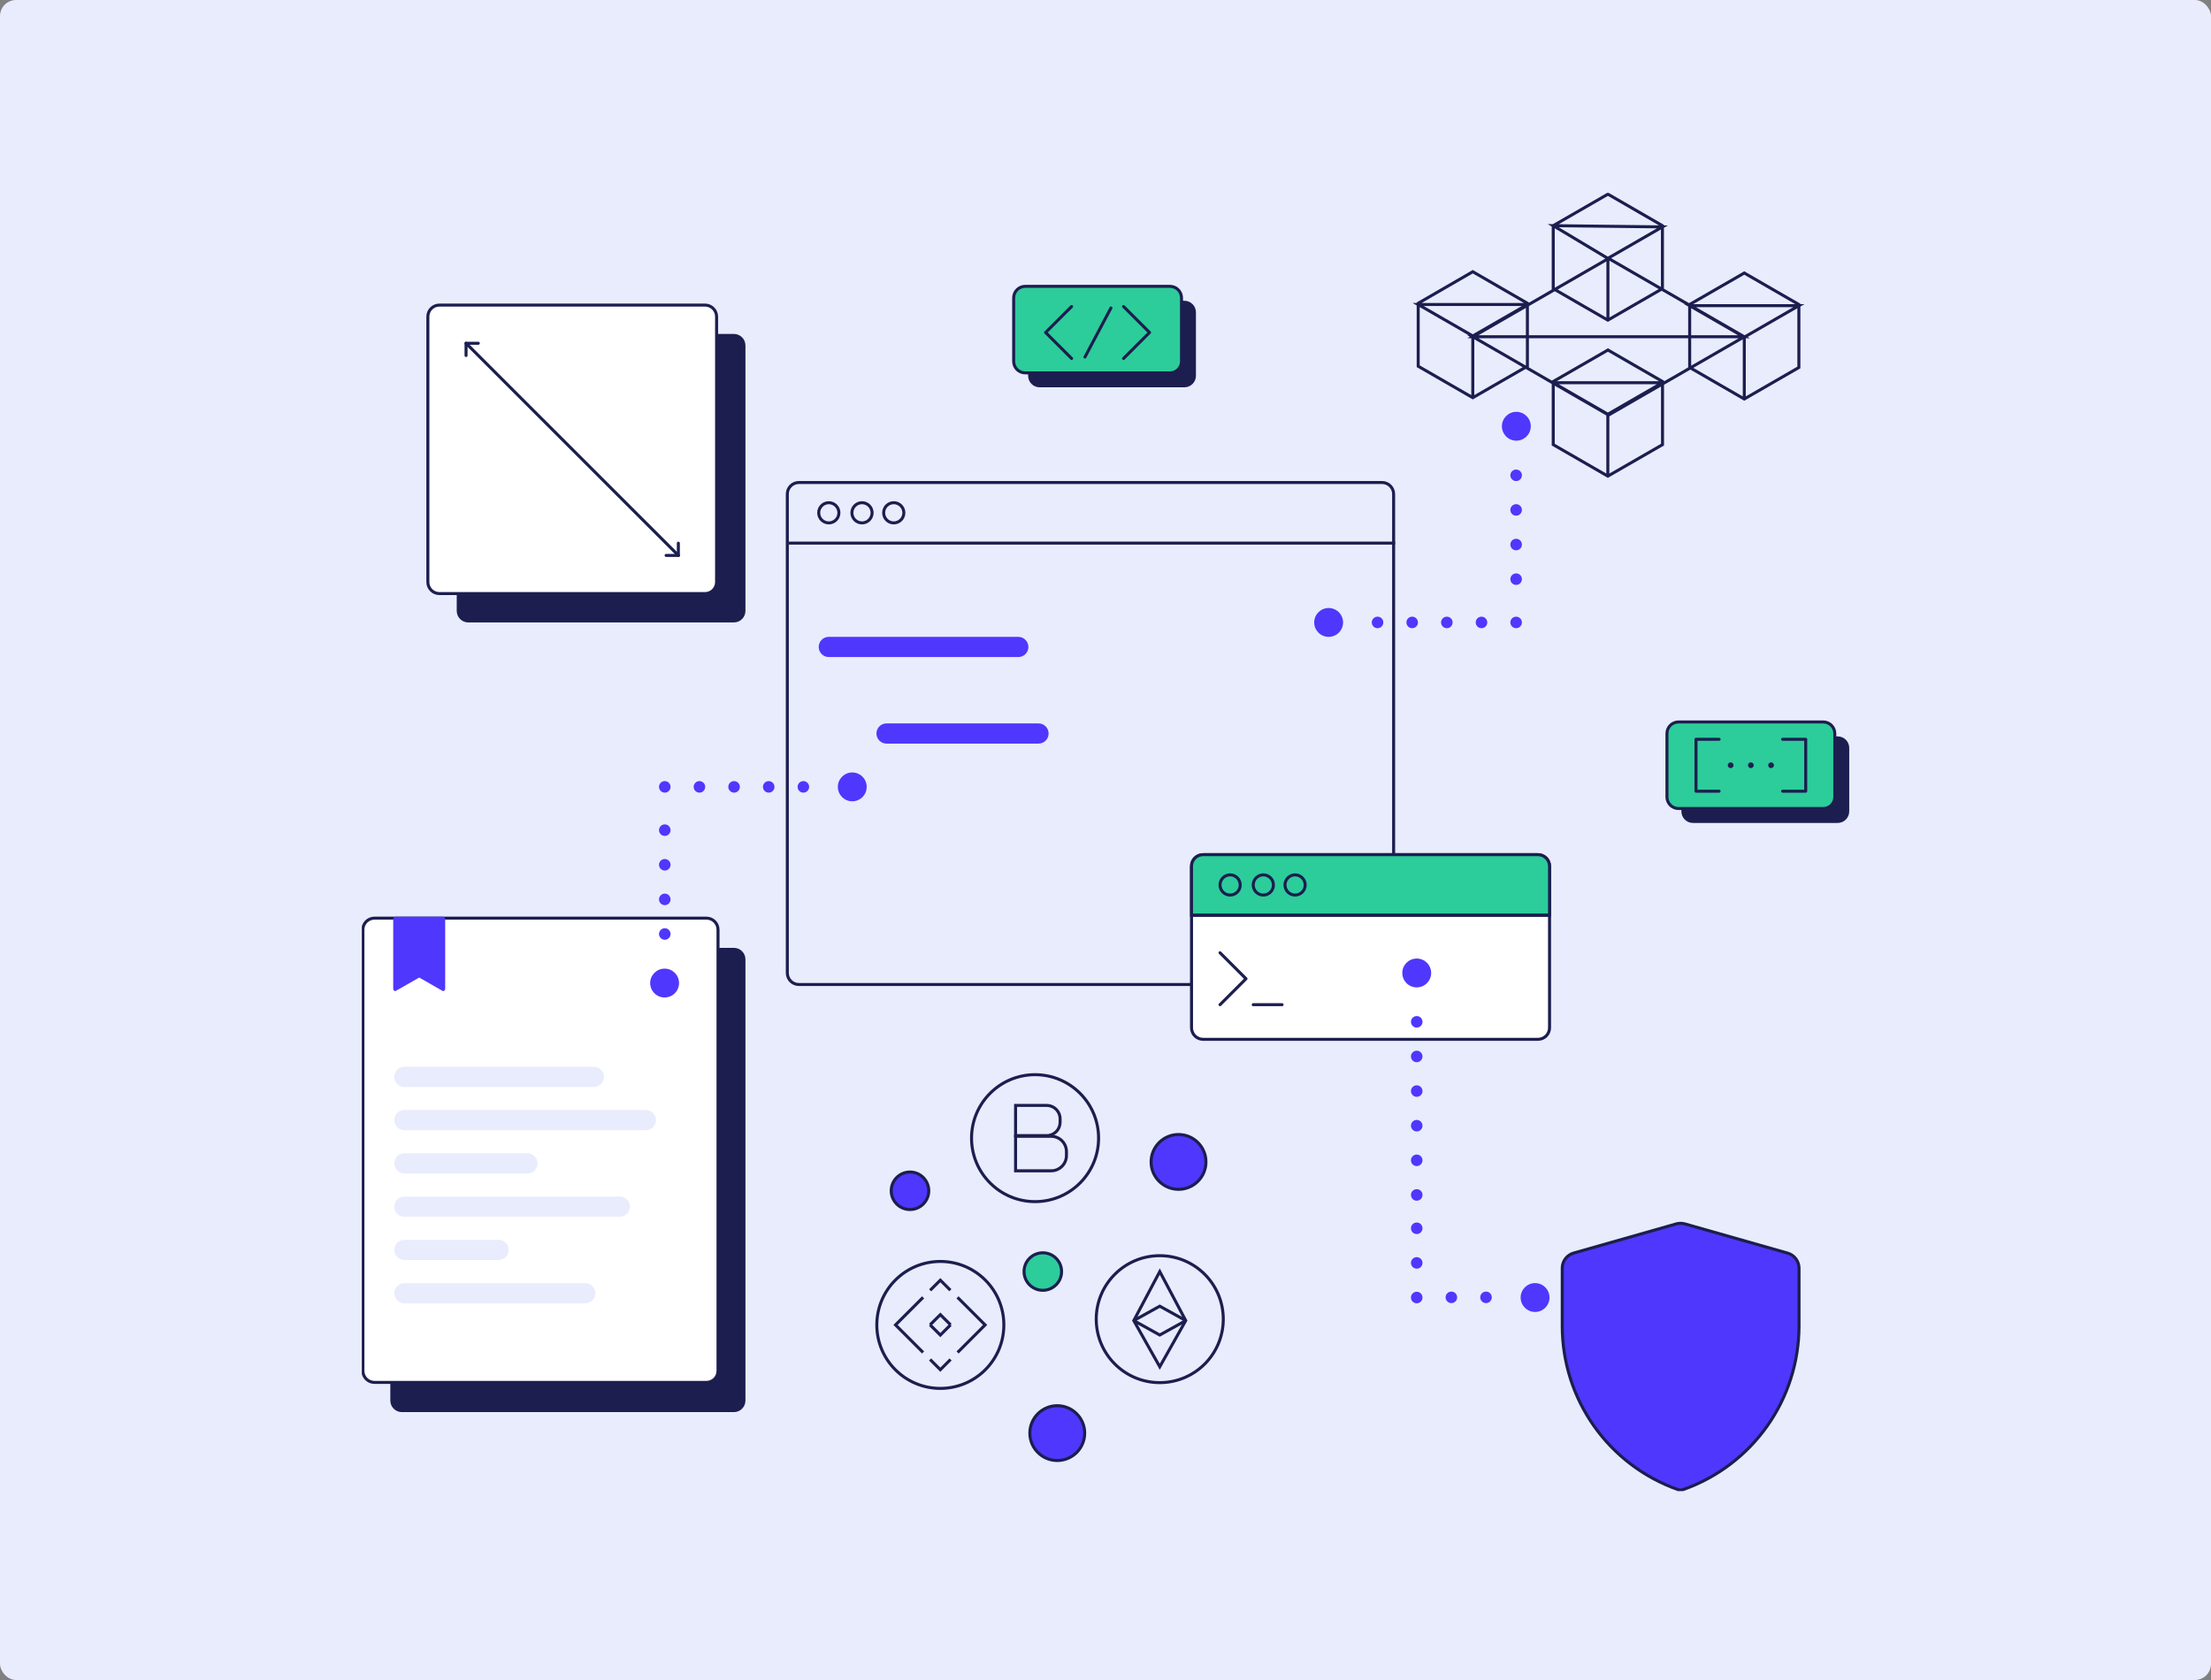 <svg width="550" height="418" viewBox="0 0 550 418" fill="none" xmlns="http://www.w3.org/2000/svg">
<rect x="0" y="0" width="550" height="418" fill="#808080" stroke="none"/>
<rect width="550" height="418" rx="4" fill="#E9ECFC"/>
<g clip-path="url(#clip0)">
<path d="M182.563 235.836H99.969C98.382 235.836 97.096 237.122 97.096 238.708V348.475C97.096 350.061 98.382 351.346 99.969 351.346H182.563C184.149 351.346 185.436 350.061 185.436 348.475V238.708C185.436 237.122 184.149 235.836 182.563 235.836Z" fill="#1C1E4F"/>
<path d="M175.74 228.443H93.145C91.559 228.443 90.273 229.728 90.273 231.314V341.082C90.273 342.667 91.559 343.953 93.145 343.953H175.74C177.326 343.953 178.612 342.667 178.612 341.082V231.314C178.612 229.728 177.326 228.443 175.74 228.443Z" fill="white" stroke="#1C1E4F" stroke-width="0.75" stroke-miterlimit="10"/>
<path d="M110.182 246.596L104.278 243.223L98.374 246.596C98.226 246.596 98.083 246.537 97.978 246.432C97.873 246.327 97.814 246.185 97.814 246.036V228.644C97.814 228.495 97.873 228.353 97.978 228.248C98.083 228.143 98.226 228.084 98.374 228.084H110.182C110.33 228.084 110.473 228.143 110.578 228.248C110.683 228.353 110.742 228.495 110.742 228.644V246.036C110.742 246.185 110.683 246.327 110.578 246.432C110.473 246.537 110.33 246.596 110.182 246.596Z" fill="#4F37FD"/>
<path d="M147.73 265.41H100.594C99.205 265.41 98.08 266.535 98.08 267.922C98.08 269.31 99.205 270.435 100.594 270.435H147.73C149.118 270.435 150.243 269.31 150.243 267.922C150.243 266.535 149.118 265.41 147.73 265.41Z" fill="#E9ECFC"/>
<path d="M160.657 276.177H100.594C99.205 276.177 98.08 277.302 98.08 278.69C98.08 280.077 99.205 281.202 100.594 281.202H160.657C162.046 281.202 163.171 280.077 163.171 278.69C163.171 277.302 162.046 276.177 160.657 276.177Z" fill="#E9ECFC"/>
<path d="M131.211 286.945H100.594C99.205 286.945 98.08 288.069 98.08 289.457C98.08 290.844 99.205 291.969 100.594 291.969H131.211C132.599 291.969 133.725 290.844 133.725 289.457C133.725 288.069 132.599 286.945 131.211 286.945Z" fill="#E9ECFC"/>
<path d="M154.194 297.712H100.594C99.205 297.712 98.08 298.836 98.08 300.224C98.08 301.612 99.205 302.736 100.594 302.736H154.194C155.582 302.736 156.707 301.612 156.707 300.224C156.707 298.836 155.582 297.712 154.194 297.712Z" fill="#E9ECFC"/>
<path d="M124.029 308.479H100.594C99.205 308.479 98.08 309.604 98.08 310.991C98.08 312.379 99.205 313.503 100.594 313.503H124.029C125.417 313.503 126.542 312.379 126.542 310.991C126.542 309.604 125.417 308.479 124.029 308.479Z" fill="#E9ECFC"/>
<path d="M145.575 319.246H100.594C99.205 319.246 98.08 320.371 98.08 321.758C98.08 323.146 99.205 324.271 100.594 324.271H145.575C146.963 324.271 148.089 323.146 148.089 321.758C148.089 320.371 146.963 319.246 145.575 319.246Z" fill="#E9ECFC"/>
<path d="M343.801 120.054H198.722C197.136 120.054 195.85 121.339 195.85 122.925V242.081C195.85 243.667 197.136 244.953 198.722 244.953H343.801C345.387 244.953 346.674 243.667 346.674 242.081V122.925C346.674 121.339 345.387 120.054 343.801 120.054Z" stroke="#1C1E4F" stroke-width="0.75" stroke-miterlimit="10"/>
<path d="M347.033 135.128H196.209" stroke="#1C1E4F" stroke-width="0.75" stroke-miterlimit="10"/>
<path d="M206.17 130.103C207.559 130.103 208.684 128.978 208.684 127.591C208.684 126.203 207.559 125.079 206.17 125.079C204.782 125.079 203.657 126.203 203.657 127.591C203.657 128.978 204.782 130.103 206.17 130.103Z" stroke="#1C1E4F" stroke-width="0.75" stroke-miterlimit="10"/>
<path d="M214.43 130.103C215.818 130.103 216.943 128.978 216.943 127.591C216.943 126.203 215.818 125.079 214.43 125.079C213.041 125.079 211.916 126.203 211.916 127.591C211.916 128.978 213.041 130.103 214.43 130.103Z" stroke="#1C1E4F" stroke-width="0.75" stroke-miterlimit="10"/>
<path d="M222.33 130.103C223.718 130.103 224.844 128.978 224.844 127.591C224.844 126.203 223.718 125.079 222.33 125.079C220.942 125.079 219.816 126.203 219.816 127.591C219.816 128.978 220.942 130.103 222.33 130.103Z" stroke="#1C1E4F" stroke-width="0.75" stroke-miterlimit="10"/>
<path d="M279.88 147.689H206.17C204.782 147.689 203.657 148.814 203.657 150.202C203.657 151.589 204.782 152.714 206.17 152.714H279.88C281.269 152.714 282.394 151.589 282.394 150.202C282.394 148.814 281.269 147.689 279.88 147.689Z" fill="#E9ECFC"/>
<path d="M365.706 183.58C366.896 183.58 367.861 182.616 367.861 181.426C367.861 180.237 366.896 179.273 365.706 179.273C364.516 179.273 363.552 180.237 363.552 181.426C363.552 182.616 364.516 183.58 365.706 183.58Z" fill="#E9ECFC"/>
<path d="M379.352 183.58C380.542 183.58 381.507 182.616 381.507 181.426C381.507 180.237 380.542 179.273 379.352 179.273C378.162 179.273 377.198 180.237 377.198 181.426C377.198 182.616 378.162 183.58 379.352 183.58Z" fill="#E9ECFC"/>
<path d="M392.998 183.58C394.188 183.58 395.153 182.616 395.153 181.426C395.153 180.237 394.188 179.273 392.998 179.273C391.808 179.273 390.844 180.237 390.844 181.426C390.844 182.616 391.808 183.58 392.998 183.58Z" fill="#E9ECFC"/>
<path d="M406.644 183.58C407.834 183.58 408.799 182.616 408.799 181.426C408.799 180.237 407.834 179.273 406.644 179.273C405.454 179.273 404.49 180.237 404.49 181.426C404.49 182.616 405.454 183.58 406.644 183.58Z" fill="#E9ECFC"/>
<path d="M365.706 197.936C366.896 197.936 367.861 196.972 367.861 195.783C367.861 194.593 366.896 193.629 365.706 193.629C364.516 193.629 363.552 194.593 363.552 195.783C363.552 196.972 364.516 197.936 365.706 197.936Z" fill="#E9ECFC"/>
<path d="M379.352 197.936C380.542 197.936 381.507 196.972 381.507 195.783C381.507 194.593 380.542 193.629 379.352 193.629C378.162 193.629 377.198 194.593 377.198 195.783C377.198 196.972 378.162 197.936 379.352 197.936Z" fill="#E9ECFC"/>
<path d="M392.998 197.936C394.188 197.936 395.153 196.972 395.153 195.783C395.153 194.593 394.188 193.629 392.998 193.629C391.808 193.629 390.844 194.593 390.844 195.783C390.844 196.972 391.808 197.936 392.998 197.936Z" fill="#E9ECFC"/>
<path d="M406.644 197.936C407.834 197.936 408.799 196.972 408.799 195.783C408.799 194.593 407.834 193.629 406.644 193.629C405.454 193.629 404.49 194.593 404.49 195.783C404.49 196.972 405.454 197.936 406.644 197.936Z" fill="#E9ECFC"/>
<path d="M365.706 212.292C366.896 212.292 367.861 211.328 367.861 210.139C367.861 208.949 366.896 207.985 365.706 207.985C364.516 207.985 363.552 208.949 363.552 210.139C363.552 211.328 364.516 212.292 365.706 212.292Z" fill="#E9ECFC"/>
<path d="M379.352 212.292C380.542 212.292 381.507 211.328 381.507 210.139C381.507 208.949 380.542 207.985 379.352 207.985C378.162 207.985 377.198 208.949 377.198 210.139C377.198 211.328 378.162 212.292 379.352 212.292Z" fill="#E9ECFC"/>
<path d="M392.998 212.292C394.188 212.292 395.153 211.328 395.153 210.139C395.153 208.949 394.188 207.985 392.998 207.985C391.808 207.985 390.844 208.949 390.844 210.139C390.844 211.328 391.808 212.292 392.998 212.292Z" fill="#E9ECFC"/>
<path d="M406.644 212.292C407.834 212.292 408.799 211.328 408.799 210.139C408.799 208.949 407.834 207.985 406.644 207.985C405.454 207.985 404.49 208.949 404.49 210.139C404.49 211.328 405.454 212.292 406.644 212.292Z" fill="#E9ECFC"/>
<path d="M365.706 225.931C366.896 225.931 367.861 224.966 367.861 223.777C367.861 222.588 366.896 221.624 365.706 221.624C364.516 221.624 363.552 222.588 363.552 223.777C363.552 224.966 364.516 225.931 365.706 225.931Z" fill="#E9ECFC"/>
<path d="M379.352 225.931C380.542 225.931 381.507 224.966 381.507 223.777C381.507 222.588 380.542 221.624 379.352 221.624C378.162 221.624 377.198 222.588 377.198 223.777C377.198 224.966 378.162 225.931 379.352 225.931Z" fill="#E9ECFC"/>
<path d="M392.998 225.931C394.188 225.931 395.153 224.966 395.153 223.777C395.153 222.588 394.188 221.624 392.998 221.624C391.808 221.624 390.844 222.588 390.844 223.777C390.844 224.966 391.808 225.931 392.998 225.931Z" fill="#E9ECFC"/>
<path d="M406.644 225.931C407.834 225.931 408.799 224.966 408.799 223.777C408.799 222.588 407.834 221.624 406.644 221.624C405.454 221.624 404.49 222.588 404.49 223.777C404.49 224.966 405.454 225.931 406.644 225.931Z" fill="#E9ECFC"/>
<path d="M420.29 183.58C421.48 183.58 422.445 182.616 422.445 181.426C422.445 180.237 421.48 179.273 420.29 179.273C419.1 179.273 418.135 180.237 418.135 181.426C418.135 182.616 419.1 183.58 420.29 183.58Z" fill="#E9ECFC"/>
<path d="M420.29 197.936C421.48 197.936 422.445 196.972 422.445 195.783C422.445 194.593 421.48 193.629 420.29 193.629C419.1 193.629 418.135 194.593 418.135 195.783C418.135 196.972 419.1 197.936 420.29 197.936Z" fill="#E9ECFC"/>
<path d="M420.29 212.292C421.48 212.292 422.445 211.328 422.445 210.139C422.445 208.949 421.48 207.985 420.29 207.985C419.1 207.985 418.135 208.949 418.135 210.139C418.135 211.328 419.1 212.292 420.29 212.292Z" fill="#E9ECFC"/>
<path d="M420.29 225.931C421.48 225.931 422.445 224.966 422.445 223.777C422.445 222.588 421.48 221.624 420.29 221.624C419.1 221.624 418.135 222.588 418.135 223.777C418.135 224.966 419.1 225.931 420.29 225.931Z" fill="#E9ECFC"/>
<path d="M365.706 239.569C366.896 239.569 367.861 238.605 367.861 237.416C367.861 236.226 366.896 235.262 365.706 235.262C364.516 235.262 363.552 236.226 363.552 237.416C363.552 238.605 364.516 239.569 365.706 239.569Z" fill="#E9ECFC"/>
<path d="M379.352 239.569C380.542 239.569 381.507 238.605 381.507 237.416C381.507 236.226 380.542 235.262 379.352 235.262C378.162 235.262 377.198 236.226 377.198 237.416C377.198 238.605 378.162 239.569 379.352 239.569Z" fill="#E9ECFC"/>
<path d="M392.998 239.569C394.188 239.569 395.153 238.605 395.153 237.416C395.153 236.226 394.188 235.262 392.998 235.262C391.808 235.262 390.844 236.226 390.844 237.416C390.844 238.605 391.808 239.569 392.998 239.569Z" fill="#E9ECFC"/>
<path d="M406.644 239.569C407.834 239.569 408.799 238.605 408.799 237.416C408.799 236.226 407.834 235.262 406.644 235.262C405.454 235.262 404.49 236.226 404.49 237.416C404.49 238.605 405.454 239.569 406.644 239.569Z" fill="#E9ECFC"/>
<path d="M420.29 239.569C421.48 239.569 422.445 238.605 422.445 237.416C422.445 236.226 421.48 235.262 420.29 235.262C419.1 235.262 418.135 236.226 418.135 237.416C418.135 238.605 419.1 239.569 420.29 239.569Z" fill="#E9ECFC"/>
<path d="M253.307 158.457H206.17C204.782 158.457 203.657 159.581 203.657 160.969C203.657 162.356 204.782 163.481 206.17 163.481H253.307C254.695 163.481 255.82 162.356 255.82 160.969C255.82 159.581 254.695 158.457 253.307 158.457Z" fill="#4F37FD"/>
<path d="M274.853 169.224H220.534C219.146 169.224 218.021 170.348 218.021 171.736C218.021 173.124 219.146 174.248 220.534 174.248H274.853C276.241 174.248 277.366 173.124 277.366 171.736C277.366 170.348 276.241 169.224 274.853 169.224Z" fill="#E9ECFC"/>
<path d="M258.334 179.991H220.534C219.146 179.991 218.021 181.116 218.021 182.503C218.021 183.891 219.146 185.015 220.534 185.015H258.334C259.722 185.015 260.848 183.891 260.848 182.503C260.848 181.116 259.722 179.991 258.334 179.991Z" fill="#4F37FD"/>
<path d="M382.584 212.651H299.272C297.685 212.651 296.399 213.937 296.399 215.522V255.72C296.399 257.305 297.685 258.591 299.272 258.591H382.584C384.171 258.591 385.457 257.305 385.457 255.72V215.522C385.457 213.937 384.171 212.651 382.584 212.651Z" fill="white" stroke="#1C1E4F" stroke-width="0.75" stroke-miterlimit="10"/>
<path d="M299.272 212.651H382.584C383.346 212.651 384.077 212.954 384.615 213.492C385.154 214.031 385.457 214.761 385.457 215.522V227.725H296.399V215.522C296.399 214.761 296.702 214.031 297.24 213.492C297.779 212.954 298.51 212.651 299.272 212.651Z" fill="#2CCD9A" stroke="#1C1E4F" stroke-width="0.75" stroke-miterlimit="10"/>
<path d="M385.457 227.725H296.399" stroke="#1C1E4F" stroke-width="0.75" stroke-miterlimit="10"/>
<path d="M306.001 222.7C307.39 222.7 308.515 221.576 308.515 220.188C308.515 218.801 307.39 217.676 306.001 217.676C304.613 217.676 303.488 218.801 303.488 220.188C303.488 221.576 304.613 222.7 306.001 222.7Z" stroke="#1C1E4F" stroke-width="0.75" stroke-miterlimit="10"/>
<path d="M314.261 222.7C315.649 222.7 316.775 221.576 316.775 220.188C316.775 218.801 315.649 217.676 314.261 217.676C312.873 217.676 311.747 218.801 311.747 220.188C311.747 221.576 312.873 222.7 314.261 222.7Z" stroke="#1C1E4F" stroke-width="0.75" stroke-miterlimit="10"/>
<path d="M322.161 222.7C323.549 222.7 324.675 221.576 324.675 220.188C324.675 218.801 323.549 217.676 322.161 217.676C320.773 217.676 319.647 218.801 319.647 220.188C319.647 221.576 320.773 222.7 322.161 222.7Z" stroke="#1C1E4F" stroke-width="0.75" stroke-miterlimit="10"/>
<path d="M303.488 237.057L309.951 243.517L303.488 249.977" stroke="#1C1E4F" stroke-width="0.75" stroke-linecap="round" stroke-linejoin="round"/>
<path d="M311.747 249.977H318.929" stroke="#1C1E4F" stroke-width="0.75" stroke-linecap="round" stroke-linejoin="round"/>
<path d="M294.625 96.366H258.621C257.859 96.366 257.128 96.063 256.59 95.525C256.051 94.986 255.748 94.256 255.748 93.495V77.703C255.748 76.941 256.051 76.211 256.59 75.672C257.128 75.134 257.859 74.832 258.621 74.832H294.625C295.387 74.832 296.118 75.134 296.656 75.672C297.195 76.211 297.498 76.941 297.498 77.703V93.495C297.498 94.256 297.195 94.986 296.656 95.525C296.118 96.063 295.387 96.366 294.625 96.366Z" fill="#1C1E4F"/>
<path d="M291.034 92.777H255.03C254.268 92.777 253.538 92.475 252.999 91.936C252.46 91.397 252.157 90.667 252.157 89.906V74.114C252.157 73.352 252.46 72.622 252.999 72.084C253.538 71.545 254.268 71.243 255.03 71.243H291.034C291.796 71.243 292.527 71.545 293.066 72.084C293.604 72.622 293.907 73.352 293.907 74.114V89.906C293.907 90.667 293.604 91.397 293.066 91.936C292.527 92.475 291.796 92.777 291.034 92.777Z" fill="#2CCD9A" stroke="#1C1E4F" stroke-width="0.75" stroke-linecap="round" stroke-linejoin="round"/>
<path d="M279.492 76.268L285.956 82.728L279.492 89.188" fill="#2CCD9A"/>
<path d="M279.492 76.268L285.956 82.728L279.492 89.188" stroke="#1C1E4F" stroke-width="0.75" stroke-linecap="round" stroke-linejoin="round"/>
<path d="M266.564 89.188L260.101 82.728L266.564 76.268" fill="#2CCD9A"/>
<path d="M266.564 89.188L260.101 82.728L266.564 76.268" stroke="#1C1E4F" stroke-width="0.75" stroke-linecap="round" stroke-linejoin="round"/>
<path d="M276.354 76.626L269.89 88.829" stroke="#1C1E4F" stroke-width="0.75" stroke-linecap="round" stroke-linejoin="round"/>
<path d="M433.9 83.905V98.979M433.9 83.79L400.144 103.271L366.389 83.79H433.9ZM433.9 83.79L400.144 64.301L366.389 83.79H433.9ZM386.376 94.923V110.629L399.958 118.467L413.561 110.629V94.923L399.979 87.085L386.376 94.923ZM386.376 95.225L399.958 103.063L413.539 95.225H386.376ZM399.958 103.063V118.137V103.063ZM386.376 56.147V71.817L399.958 79.655L413.539 71.817V56.147L399.979 48.309L386.376 56.147ZM386.376 56.147L399.958 64.287L413.539 56.456L386.376 56.147ZM399.979 64.287V79.361V64.287ZM352.786 75.456V91.119L366.367 98.95L379.948 91.119V75.456L366.367 67.603L352.786 75.456ZM352.786 75.765L366.367 83.596L379.948 75.765H352.786ZM366.367 83.582V98.656V83.582ZM420.319 75.751V91.435L433.9 99.273L447.482 91.435V75.765L433.9 67.926L420.319 75.751ZM420.319 76.052L433.9 83.89L447.482 76.052H420.319Z" stroke="#1C1E4F" stroke-width="0.75" stroke-miterlimit="10"/>
<path d="M257.479 298.975C266.206 298.975 273.28 291.905 273.28 283.183C273.28 274.462 266.206 267.391 257.479 267.391C248.753 267.391 241.678 274.462 241.678 283.183C241.678 291.905 248.753 298.975 257.479 298.975Z" fill="#E9ECFC" stroke="#1C1E4F" stroke-width="0.75" stroke-miterlimit="10"/>
<path d="M252.631 275.036H260.373C261.257 275.036 262.105 275.387 262.73 276.011C263.355 276.636 263.706 277.483 263.706 278.367V279.221C263.706 280.104 263.355 280.951 262.73 281.576C262.105 282.2 261.257 282.551 260.373 282.551H252.631V275.036Z" stroke="#1C1E4F" stroke-width="0.75" stroke-miterlimit="10"/>
<path d="M252.631 282.724H261.479C262.489 282.724 263.457 283.124 264.171 283.838C264.885 284.551 265.286 285.519 265.286 286.528V287.504C265.286 288.513 264.885 289.481 264.171 290.194C263.457 290.908 262.489 291.309 261.479 291.309H252.631V282.724Z" stroke="#1C1E4F" stroke-width="0.75" stroke-miterlimit="10"/>
<path d="M288.498 344.01C297.225 344.01 304.299 336.94 304.299 328.218C304.299 319.497 297.225 312.427 288.498 312.427C279.772 312.427 272.698 319.497 272.698 328.218C272.698 336.94 279.772 344.01 288.498 344.01Z" fill="#E9ECFC" stroke="#1C1E4F" stroke-width="0.75" stroke-miterlimit="10"/>
<path d="M282.034 328.577L288.498 316.375L294.962 328.577L288.498 340.062L282.034 328.577Z" stroke="#1C1E4F" stroke-width="0.75" stroke-miterlimit="10"/>
<path d="M282.034 328.577L288.498 332.166L294.962 328.577" stroke="#1C1E4F" stroke-width="0.75" stroke-miterlimit="10"/>
<path d="M282.034 328.577L288.498 324.988L294.962 328.577" stroke="#1C1E4F" stroke-width="0.75" stroke-miterlimit="10"/>
<path d="M233.915 345.446C242.641 345.446 249.715 338.376 249.715 329.654C249.715 320.933 242.641 313.862 233.915 313.862C225.188 313.862 218.114 320.933 218.114 329.654C218.114 338.376 225.188 345.446 233.915 345.446Z" fill="#E9ECFC" stroke="#1C1E4F" stroke-width="0.75" stroke-miterlimit="10"/>
<path d="M231.38 321.048L233.915 318.521L236.414 321.019" stroke="#1C1E4F" stroke-width="0.75" stroke-miterlimit="10"/>
<path d="M229.62 336.502L222.768 329.654L229.627 322.792" stroke="#1C1E4F" stroke-width="0.75" stroke-miterlimit="10"/>
<path d="M236.457 338.246L233.915 340.795L231.365 338.246" stroke="#1C1E4F" stroke-width="0.75" stroke-miterlimit="10"/>
<path d="M236.457 329.633L233.915 332.181L231.365 329.633" stroke="#1C1E4F" stroke-width="0.75" stroke-miterlimit="10"/>
<path d="M238.188 322.792L245.054 329.654L238.203 336.509" stroke="#1C1E4F" stroke-width="0.75" stroke-miterlimit="10"/>
<path d="M231.365 329.633L233.915 327.092L236.457 329.633" stroke="#1C1E4F" stroke-width="0.75" stroke-miterlimit="10"/>
<path d="M226.366 300.942C228.945 300.942 231.035 298.853 231.035 296.276C231.035 293.699 228.945 291.61 226.366 291.61C223.788 291.61 221.698 293.699 221.698 296.276C221.698 298.853 223.788 300.942 226.366 300.942Z" fill="#4F37FD" stroke="#1C1E4F" stroke-width="0.75" stroke-miterlimit="10"/>
<path d="M259.404 321.04C261.982 321.04 264.073 318.951 264.073 316.375C264.073 313.798 261.982 311.709 259.404 311.709C256.826 311.709 254.736 313.798 254.736 316.375C254.736 318.951 256.826 321.04 259.404 321.04Z" fill="#2CCD9A" stroke="#1C1E4F" stroke-width="0.75" stroke-miterlimit="10"/>
<path d="M293.167 295.917C296.935 295.917 299.99 292.864 299.99 289.098C299.99 285.332 296.935 282.279 293.167 282.279C289.399 282.279 286.344 285.332 286.344 289.098C286.344 292.864 289.399 295.917 293.167 295.917Z" fill="#4F37FD" stroke="#1C1E4F" stroke-width="0.75" stroke-miterlimit="10"/>
<path d="M263.002 363.391C266.77 363.391 269.825 360.338 269.825 356.572C269.825 352.806 266.77 349.753 263.002 349.753C259.234 349.753 256.179 352.806 256.179 356.572C256.179 360.338 259.234 363.391 263.002 363.391Z" fill="#4F37FD" stroke="#1C1E4F" stroke-width="0.75" stroke-miterlimit="10"/>
<path d="M182.563 83.086H116.487C114.901 83.086 113.615 84.372 113.615 85.958V151.996C113.615 153.582 114.901 154.867 116.487 154.867H182.563C184.149 154.867 185.435 153.582 185.435 151.996V85.958C185.435 84.372 184.149 83.086 182.563 83.086Z" fill="#1C1E4F"/>
<path d="M175.381 75.908H109.305C107.719 75.908 106.433 77.194 106.433 78.779V144.818C106.433 146.404 107.719 147.689 109.305 147.689H175.381C176.967 147.689 178.254 146.404 178.254 144.818V78.779C178.254 77.194 176.967 75.908 175.381 75.908Z" fill="white" stroke="#1C1E4F" stroke-width="0.75" stroke-miterlimit="10"/>
<path d="M115.934 88.449V85.405" stroke="#1C1E4F" stroke-width="0.75" stroke-linecap="round" stroke-linejoin="round"/>
<path d="M168.745 138.193L115.927 85.405H118.98" fill="white"/>
<path d="M168.745 138.193L115.927 85.405H118.98" stroke="#1C1E4F" stroke-width="0.75" stroke-linecap="round" stroke-linejoin="round"/>
<path d="M168.744 135.149V138.193" stroke="#1C1E4F" stroke-width="0.75" stroke-linecap="round" stroke-linejoin="round"/>
<path d="M168.745 138.193H165.699" stroke="#1C1E4F" stroke-width="0.75" stroke-linecap="round" stroke-linejoin="round"/>
<path d="M342.673 156.303C343.467 156.303 344.11 155.661 344.11 154.868C344.11 154.075 343.467 153.432 342.673 153.432C341.88 153.432 341.237 154.075 341.237 154.868C341.237 155.661 341.88 156.303 342.673 156.303Z" fill="#4F37FD"/>
<path d="M351.292 156.303C352.085 156.303 352.728 155.661 352.728 154.868C352.728 154.075 352.085 153.432 351.292 153.432C350.499 153.432 349.855 154.075 349.855 154.868C349.855 155.661 350.499 156.303 351.292 156.303Z" fill="#4F37FD"/>
<path d="M359.91 156.303C360.704 156.303 361.347 155.661 361.347 154.868C361.347 154.075 360.704 153.432 359.91 153.432C359.117 153.432 358.474 154.075 358.474 154.868C358.474 155.661 359.117 156.303 359.91 156.303Z" fill="#4F37FD"/>
<path d="M368.529 156.303C369.322 156.303 369.965 155.661 369.965 154.868C369.965 154.075 369.322 153.432 368.529 153.432C367.736 153.432 367.093 154.075 367.093 154.868C367.093 155.661 367.736 156.303 368.529 156.303Z" fill="#4F37FD"/>
<path d="M377.147 156.303C377.941 156.303 378.584 155.661 378.584 154.868C378.584 154.075 377.941 153.432 377.147 153.432C376.354 153.432 375.711 154.075 375.711 154.868C375.711 155.661 376.354 156.303 377.147 156.303Z" fill="#4F37FD"/>
<path d="M377.147 119.695C377.941 119.695 378.584 119.052 378.584 118.259C378.584 117.466 377.941 116.824 377.147 116.824C376.354 116.824 375.711 117.466 375.711 118.259C375.711 119.052 376.354 119.695 377.147 119.695Z" fill="#4F37FD"/>
<path d="M377.147 128.309C377.941 128.309 378.584 127.666 378.584 126.873C378.584 126.08 377.941 125.438 377.147 125.438C376.354 125.438 375.711 126.08 375.711 126.873C375.711 127.666 376.354 128.309 377.147 128.309Z" fill="#4F37FD"/>
<path d="M377.147 136.922C377.941 136.922 378.584 136.279 378.584 135.486C378.584 134.694 377.941 134.051 377.147 134.051C376.354 134.051 375.711 134.694 375.711 135.486C375.711 136.279 376.354 136.922 377.147 136.922Z" fill="#4F37FD"/>
<path d="M377.147 145.536C377.941 145.536 378.584 144.893 378.584 144.1C378.584 143.307 377.941 142.665 377.147 142.665C376.354 142.665 375.711 143.307 375.711 144.1C375.711 144.893 376.354 145.536 377.147 145.536Z" fill="#4F37FD"/>
<path d="M330.507 158.456C332.49 158.456 334.098 156.85 334.098 154.867C334.098 152.885 332.49 151.278 330.507 151.278C328.524 151.278 326.916 152.885 326.916 154.867C326.916 156.85 328.524 158.456 330.507 158.456Z" fill="#4F37FD"/>
<path d="M377.198 109.645C379.181 109.645 380.789 108.039 380.789 106.056C380.789 104.074 379.181 102.467 377.198 102.467C375.214 102.467 373.607 104.074 373.607 106.056C373.607 108.039 375.214 109.645 377.198 109.645Z" fill="#4F37FD"/>
<path d="M199.843 197.218C200.636 197.218 201.28 196.575 201.28 195.783C201.28 194.99 200.636 194.347 199.843 194.347C199.05 194.347 198.407 194.99 198.407 195.783C198.407 196.575 199.05 197.218 199.843 197.218Z" fill="#4F37FD"/>
<path d="M191.225 197.218C192.018 197.218 192.661 196.575 192.661 195.783C192.661 194.99 192.018 194.347 191.225 194.347C190.431 194.347 189.788 194.99 189.788 195.783C189.788 196.575 190.431 197.218 191.225 197.218Z" fill="#4F37FD"/>
<path d="M182.606 197.218C183.399 197.218 184.042 196.575 184.042 195.783C184.042 194.99 183.399 194.347 182.606 194.347C181.813 194.347 181.169 194.99 181.169 195.783C181.169 196.575 181.813 197.218 182.606 197.218Z" fill="#4F37FD"/>
<path d="M173.987 197.218C174.781 197.218 175.424 196.575 175.424 195.783C175.424 194.99 174.781 194.347 173.987 194.347C173.194 194.347 172.551 194.99 172.551 195.783C172.551 196.575 173.194 197.218 173.987 197.218Z" fill="#4F37FD"/>
<path d="M165.369 197.218C166.162 197.218 166.805 196.575 166.805 195.783C166.805 194.99 166.162 194.347 165.369 194.347C164.576 194.347 163.933 194.99 163.933 195.783C163.933 196.575 164.576 197.218 165.369 197.218Z" fill="#4F37FD"/>
<path d="M165.369 233.827C166.162 233.827 166.805 233.184 166.805 232.391C166.805 231.598 166.162 230.955 165.369 230.955C164.576 230.955 163.933 231.598 163.933 232.391C163.933 233.184 164.576 233.827 165.369 233.827Z" fill="#4F37FD"/>
<path d="M165.369 225.213C166.162 225.213 166.805 224.57 166.805 223.777C166.805 222.984 166.162 222.342 165.369 222.342C164.576 222.342 163.933 222.984 163.933 223.777C163.933 224.57 164.576 225.213 165.369 225.213Z" fill="#4F37FD"/>
<path d="M165.369 216.599C166.162 216.599 166.805 215.956 166.805 215.163C166.805 214.371 166.162 213.728 165.369 213.728C164.576 213.728 163.933 214.371 163.933 215.163C163.933 215.956 164.576 216.599 165.369 216.599Z" fill="#4F37FD"/>
<path d="M165.369 207.986C166.162 207.986 166.805 207.343 166.805 206.55C166.805 205.757 166.162 205.114 165.369 205.114C164.576 205.114 163.933 205.757 163.933 206.55C163.933 207.343 164.576 207.986 165.369 207.986Z" fill="#4F37FD"/>
<path d="M212.009 199.372C213.993 199.372 215.6 197.765 215.6 195.783C215.6 193.8 213.993 192.194 212.009 192.194C210.026 192.194 208.418 193.8 208.418 195.783C208.418 197.765 210.026 199.372 212.009 199.372Z" fill="#4F37FD"/>
<path d="M165.326 248.183C167.309 248.183 168.917 246.576 168.917 244.594C168.917 242.612 167.309 241.005 165.326 241.005C163.342 241.005 161.735 242.612 161.735 244.594C161.735 246.576 163.342 248.183 165.326 248.183Z" fill="#4F37FD"/>
<path d="M352.42 255.677C353.213 255.677 353.856 255.034 353.856 254.241C353.856 253.448 353.213 252.805 352.42 252.805C351.626 252.805 350.983 253.448 350.983 254.241C350.983 255.034 351.626 255.677 352.42 255.677Z" fill="#4F37FD"/>
<path d="M352.42 264.29C353.213 264.29 353.856 263.648 353.856 262.855C353.856 262.062 353.213 261.419 352.42 261.419C351.626 261.419 350.983 262.062 350.983 262.855C350.983 263.648 351.626 264.29 352.42 264.29Z" fill="#4F37FD"/>
<path d="M352.42 272.904C353.213 272.904 353.856 272.261 353.856 271.469C353.856 270.676 353.213 270.033 352.42 270.033C351.626 270.033 350.983 270.676 350.983 271.469C350.983 272.261 351.626 272.904 352.42 272.904Z" fill="#4F37FD"/>
<path d="M352.42 281.518C353.213 281.518 353.856 280.875 353.856 280.082C353.856 279.289 353.213 278.646 352.42 278.646C351.626 278.646 350.983 279.289 350.983 280.082C350.983 280.875 351.626 281.518 352.42 281.518Z" fill="#4F37FD"/>
<path d="M352.42 290.131C353.213 290.131 353.856 289.489 353.856 288.696C353.856 287.903 353.213 287.26 352.42 287.26C351.626 287.26 350.983 287.903 350.983 288.696C350.983 289.489 351.626 290.131 352.42 290.131Z" fill="#4F37FD"/>
<path d="M352.419 245.671C354.402 245.671 356.01 244.064 356.01 242.081C356.01 240.099 354.402 238.492 352.419 238.492C350.436 238.492 348.828 240.099 348.828 242.081C348.828 244.064 350.436 245.671 352.419 245.671Z" fill="#4F37FD"/>
<path d="M369.657 324.227C370.45 324.227 371.093 323.585 371.093 322.792C371.093 321.999 370.45 321.356 369.657 321.356C368.863 321.356 368.22 321.999 368.22 322.792C368.22 323.585 368.863 324.227 369.657 324.227Z" fill="#4F37FD"/>
<path d="M361.038 324.227C361.831 324.227 362.474 323.585 362.474 322.792C362.474 321.999 361.831 321.356 361.038 321.356C360.245 321.356 359.602 321.999 359.602 322.792C359.602 323.585 360.245 324.227 361.038 324.227Z" fill="#4F37FD"/>
<path d="M381.859 326.424C383.842 326.424 385.45 324.817 385.45 322.835C385.45 320.853 383.842 319.246 381.859 319.246C379.876 319.246 378.268 320.853 378.268 322.835C378.268 324.817 379.876 326.424 381.859 326.424Z" fill="#4F37FD"/>
<path d="M444.645 311.774C445.467 311.999 446.193 312.488 446.712 313.164C447.23 313.841 447.513 314.668 447.518 315.521V329.934C447.51 338.862 444.735 347.567 439.574 354.853C434.412 362.139 427.118 367.647 418.696 370.62C418.276 370.77 417.816 370.77 417.396 370.62C408.979 367.644 401.692 362.134 396.538 354.847C391.384 347.561 388.617 338.857 388.617 329.934V315.521C388.617 314.674 388.894 313.85 389.404 313.174C389.915 312.498 390.632 312.006 391.447 311.774L416.972 304.517C417.677 304.32 418.422 304.32 419.127 304.517L444.645 311.774Z" fill="#4F37FD" stroke="#1C1E4F" stroke-width="0.75" stroke-miterlimit="10"/>
<path d="M352.42 298.745C353.213 298.745 353.856 298.103 353.856 297.31C353.856 296.517 353.213 295.874 352.42 295.874C351.626 295.874 350.983 296.517 350.983 297.31C350.983 298.103 351.626 298.745 352.42 298.745Z" fill="#4F37FD"/>
<path d="M352.42 307.043C353.213 307.043 353.856 306.4 353.856 305.607C353.856 304.815 353.213 304.172 352.42 304.172C351.626 304.172 350.983 304.815 350.983 305.607C350.983 306.4 351.626 307.043 352.42 307.043Z" fill="#4F37FD"/>
<path d="M352.42 315.657C353.213 315.657 353.856 315.014 353.856 314.221C353.856 313.428 353.213 312.786 352.42 312.786C351.626 312.786 350.983 313.428 350.983 314.221C350.983 315.014 351.626 315.657 352.42 315.657Z" fill="#4F37FD"/>
<path d="M352.42 324.271C353.213 324.271 353.856 323.628 353.856 322.835C353.856 322.042 353.213 321.399 352.42 321.399C351.626 321.399 350.983 322.042 350.983 322.835C350.983 323.628 351.626 324.271 352.42 324.271Z" fill="#4F37FD"/>
<path d="M457.134 204.755H421.13C420.368 204.755 419.638 204.453 419.099 203.914C418.56 203.376 418.258 202.645 418.258 201.884V186.092C418.258 185.331 418.56 184.6 419.099 184.062C419.638 183.523 420.368 183.221 421.13 183.221H457.134C457.896 183.221 458.627 183.523 459.166 184.062C459.704 184.6 460.007 185.331 460.007 186.092V201.884C460.007 202.645 459.704 203.376 459.166 203.914C458.627 204.453 457.896 204.755 457.134 204.755Z" fill="#1C1E4F"/>
<path d="M453.543 201.166H417.54C416.778 201.166 416.047 200.864 415.508 200.325C414.969 199.787 414.667 199.056 414.667 198.295V182.503C414.667 181.742 414.969 181.011 415.508 180.473C416.047 179.934 416.778 179.632 417.54 179.632H453.543C454.305 179.632 455.036 179.934 455.575 180.473C456.114 181.011 456.416 181.742 456.416 182.503V198.295C456.416 199.056 456.114 199.787 455.575 200.325C455.036 200.864 454.305 201.166 453.543 201.166Z" fill="#2CCD9A" stroke="#1C1E4F" stroke-width="0.75" stroke-miterlimit="10"/>
<path d="M427.637 183.939H421.892V196.859H427.637" stroke="#1C1E4F" stroke-width="0.75" stroke-linecap="round" stroke-linejoin="round"/>
<path d="M443.438 196.859H449.184V183.939H443.438" stroke="#1C1E4F" stroke-width="0.75" stroke-linecap="round" stroke-linejoin="round"/>
<path d="M430.51 191.117C430.907 191.117 431.229 190.795 431.229 190.399C431.229 190.003 430.907 189.681 430.51 189.681C430.114 189.681 429.792 190.003 429.792 190.399C429.792 190.795 430.114 191.117 430.51 191.117Z" fill="#1C1E4F"/>
<path d="M435.538 191.117C435.934 191.117 436.256 190.795 436.256 190.399C436.256 190.003 435.934 189.681 435.538 189.681C435.141 189.681 434.82 190.003 434.82 190.399C434.82 190.795 435.141 191.117 435.538 191.117Z" fill="#1C1E4F"/>
<path d="M440.565 191.117C440.962 191.117 441.283 190.795 441.283 190.399C441.283 190.003 440.962 189.681 440.565 189.681C440.168 189.681 439.847 190.003 439.847 190.399C439.847 190.795 440.168 191.117 440.565 191.117Z" fill="#1C1E4F"/>
</g>
<defs>
<clipPath id="clip0">
<rect width="370" height="323" fill="white" transform="translate(90 48)"/>
</clipPath>
</defs>
</svg>
